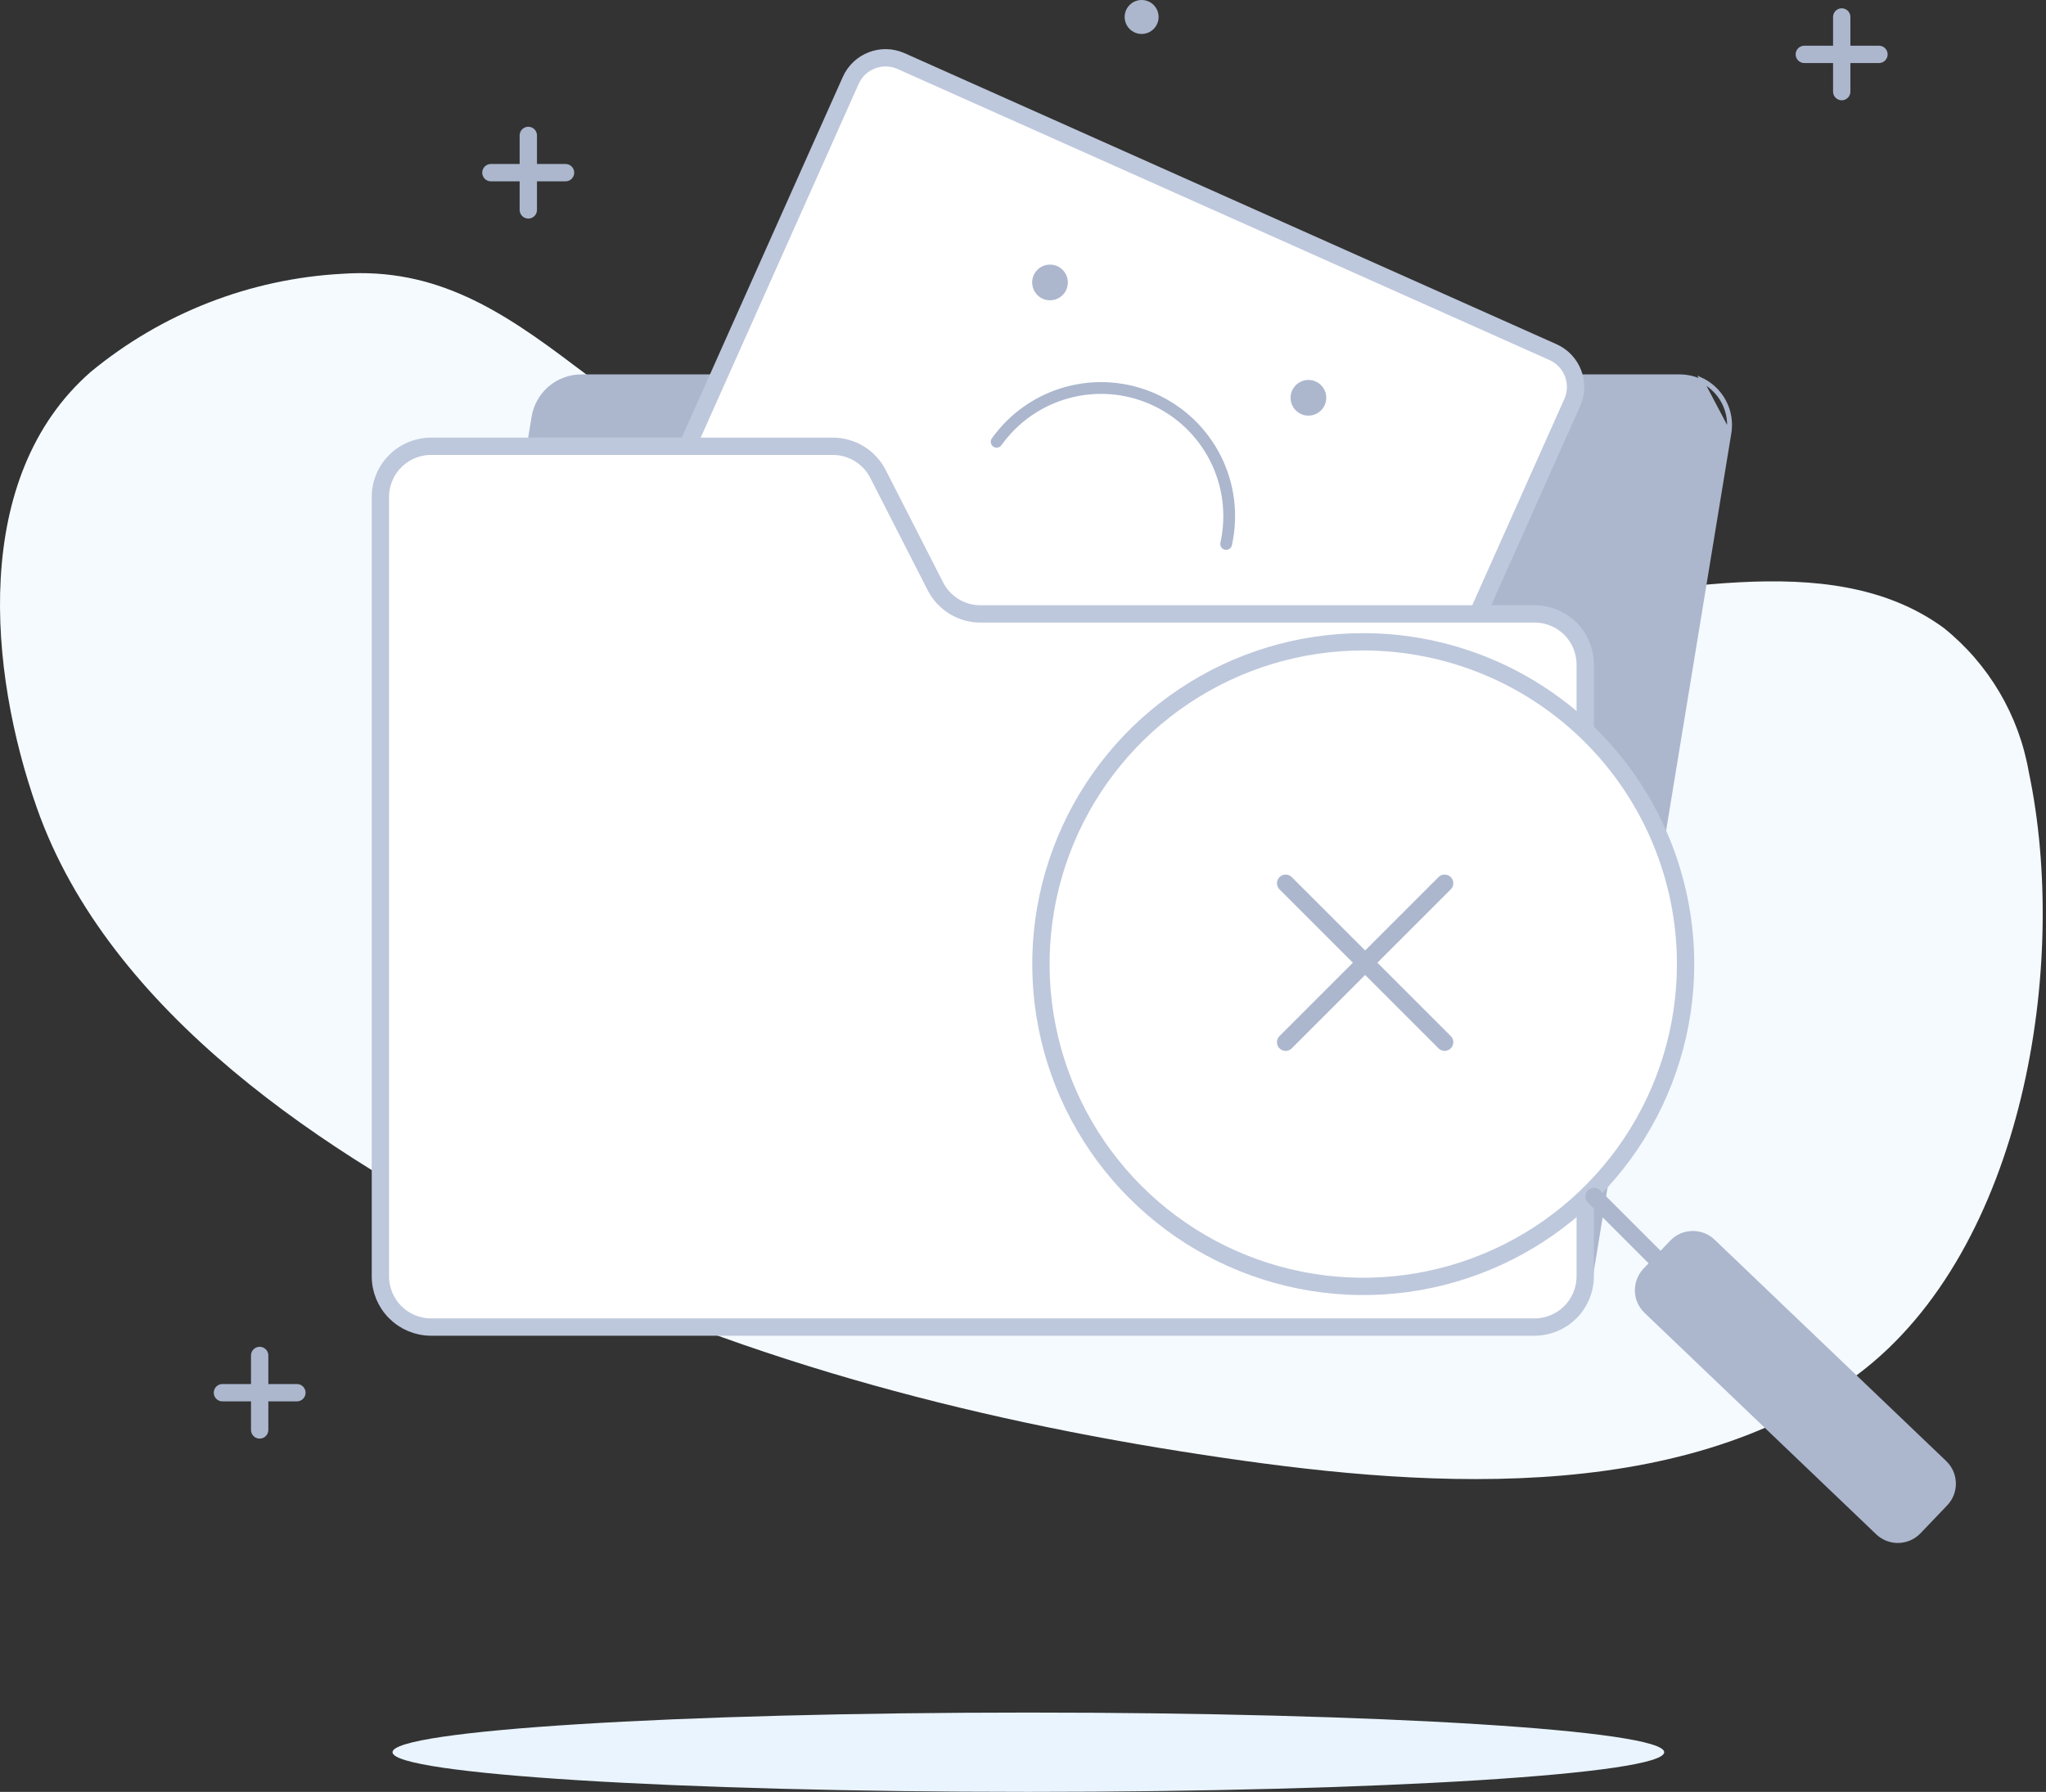 <svg width="266" height="233" viewBox="0 0 266 233" fill="none" xmlns="http://www.w3.org/2000/svg">
<rect x="0" y="0" width="266" height="233" fill="#333333" stroke="none"/>
<path d="M132.796 183.752C134.014 183.752 135.002 182.764 135.002 181.546C135.002 180.327 134.014 179.339 132.796 179.339C131.577 179.339 130.589 180.327 130.589 181.546C130.589 182.764 131.577 183.752 132.796 183.752Z" fill="#CFCFCF"/>
<path d="M68.685 17.61V27.293" stroke="#ACB7CE" stroke-width="2.252" stroke-linecap="round" stroke-linejoin="round"/>
<path d="M63.821 22.451H73.526" stroke="#ACB7CE" stroke-width="2.252" stroke-linecap="round" stroke-linejoin="round"/>
<path d="M178.913 78.68C160.065 78.68 140.879 77.915 122.932 72.915C105.322 68.029 89.154 58.549 74.742 47.582C65.307 40.444 56.727 34.746 44.477 35.602C32.493 36.251 21.032 40.725 11.78 48.37C-3.803 62.016 -1.461 87.305 4.777 105.004C14.145 131.734 42.653 150.357 66.883 162.404C94.874 176.388 125.634 184.517 156.462 189.179C183.485 193.299 218.208 196.272 241.628 178.64C263.133 162.404 269.033 125.383 263.763 100.388C262.484 93.004 258.553 86.341 252.707 81.652C237.597 70.596 215.056 77.982 198.077 78.342C191.772 78.478 185.354 78.635 178.913 78.68Z" fill="#F5FAFF"/>
<path d="M148.424 4.413C149.642 4.413 150.63 3.426 150.63 2.207C150.63 0.988 149.642 0 148.424 0C147.205 0 146.217 0.988 146.217 2.207C146.216 3.426 147.205 4.413 148.424 4.413Z" fill="#ACB7CE"/>
<path d="M33.759 176.253V185.936" stroke="#ACB7CE" stroke-width="2.252" stroke-linecap="round" stroke-linejoin="round"/>
<path d="M28.917 181.095H38.6" stroke="#ACB7CE" stroke-width="2.252" stroke-linecap="round" stroke-linejoin="round"/>
<path d="M133.696 233C179.35 233 216.362 230.692 216.362 227.843C216.362 224.995 179.351 222.687 133.696 222.687C88.041 222.687 51.03 224.995 51.03 227.843C51.03 230.692 88.041 233 133.696 233Z" fill="#E9F4FF"/>
<path d="M224.875 56.342C225.032 55.4 224.98 54.435 224.728 53.514C224.474 52.594 224.023 51.74 223.406 51.011C222.789 50.282 222.019 49.697 221.154 49.295L224.875 56.342ZM224.875 56.342L206.702 167.088L224.875 56.342ZM200.151 172.393H200.149H57.358C56.434 172.393 55.52 172.191 54.68 171.803C53.841 171.415 53.096 170.848 52.497 170.144C51.898 169.438 51.459 168.612 51.211 167.721C50.963 166.829 50.911 165.896 51.059 164.983C51.059 164.983 51.059 164.983 51.059 164.983L69.322 54.237L69.322 54.236C69.561 52.745 70.324 51.387 71.475 50.408L71.337 50.247L71.475 50.408C72.625 49.429 74.087 48.894 75.598 48.897H75.598H218.389C219.313 48.897 220.226 49.099 221.065 49.487C221.902 49.876 222.647 50.443 223.245 51.148C223.842 51.853 224.278 52.679 224.524 53.571C224.768 54.462 224.818 55.396 224.666 56.307L224.666 56.307L206.493 167.054L206.493 167.054C206.249 168.555 205.476 169.918 204.312 170.899C203.147 171.877 201.672 172.409 200.151 172.393Z" fill="#ACB7CE" stroke="#ACB7CE" stroke-width="0.424"/>
<path d="M201.907 45.789L117.151 7.946C114.652 6.831 111.723 7.952 110.607 10.45L83.744 70.615C82.629 73.114 83.75 76.043 86.248 77.159L171.005 115.001C173.504 116.117 176.434 114.996 177.548 112.498L204.411 52.333C205.528 49.834 204.407 46.905 201.907 45.789Z" fill="white" stroke="#BEC8DC" stroke-width="2.252" stroke-linecap="round" stroke-linejoin="round"/>
<path d="M129.575 57.445C131.806 54.314 135.051 52.051 138.759 51.04C142.468 50.028 146.412 50.329 149.924 51.893C153.435 53.457 156.298 56.187 158.028 59.62C159.757 63.053 160.246 66.978 159.413 70.731" stroke="#ACB7CE" stroke-width="1.531" stroke-linecap="round" stroke-linejoin="round"/>
<path d="M170.108 54.045C171.39 54.045 172.428 53.006 172.428 51.726C172.428 50.445 171.39 49.406 170.108 49.406C168.827 49.406 167.789 50.445 167.789 51.726C167.789 53.007 168.827 54.045 170.108 54.045Z" fill="#ACB7CE"/>
<path d="M136.511 39.047C137.791 39.047 138.83 38.009 138.83 36.728C138.83 35.447 137.791 34.408 136.511 34.408C135.23 34.408 134.191 35.447 134.191 36.728C134.191 38.009 135.23 39.047 136.511 39.047Z" fill="#ACB7CE"/>
<path d="M199.518 172.56H56.03C54.284 172.554 52.611 171.855 51.379 170.619C50.146 169.383 49.455 167.708 49.455 165.962V64.786C49.434 63.908 49.588 63.035 49.909 62.218C50.229 61.4 50.71 60.656 51.323 60.026C51.935 59.397 52.667 58.896 53.475 58.553C54.283 58.211 55.152 58.033 56.03 58.03H108.296C109.509 58.035 110.697 58.373 111.73 59.009C112.763 59.645 113.601 60.553 114.151 61.633L121.604 76.225C122.153 77.308 122.99 78.217 124.024 78.853C125.057 79.489 126.246 79.826 127.46 79.829H199.518C201.261 79.829 202.935 80.521 204.169 81.754C205.401 82.987 206.094 84.66 206.094 86.404V165.962C206.094 167.708 205.403 169.383 204.169 170.619C202.937 171.855 201.263 172.554 199.518 172.56Z" fill="white" stroke="#BEC8DC" stroke-width="2.252" stroke-linecap="round" stroke-linejoin="round"/>
<path d="M177.258 83.456C168.969 83.451 160.865 85.906 153.97 90.508C147.075 95.11 141.7 101.653 138.525 109.311C135.35 116.968 134.517 125.394 136.131 133.525C137.746 141.656 141.735 149.125 147.595 154.988C153.455 160.851 160.922 164.845 169.053 166.465C177.182 168.084 185.608 167.255 193.267 164.083C200.927 160.912 207.474 155.54 212.079 148.649C216.684 141.757 219.143 133.653 219.143 125.364C219.143 114.253 214.732 103.597 206.877 95.739C199.023 87.88 188.369 83.462 177.258 83.456Z" fill="white" stroke="#BEC8DC" stroke-width="2.252" stroke-linecap="round" stroke-linejoin="round"/>
<path d="M207.242 155.581L218.411 166.75" stroke="#ACB7CE" stroke-width="2.252" stroke-linecap="round" stroke-linejoin="round"/>
<path d="M217.148 161.324L213.68 164.954C212.124 166.582 212.182 169.16 213.808 170.716L243.922 199.504C245.548 201.06 248.129 201.002 249.685 199.374L253.155 195.744C254.711 194.118 254.652 191.537 253.024 189.981L222.912 161.195C221.285 159.638 218.704 159.697 217.148 161.324Z" fill="#ACB7CE"/>
<path d="M239.443 2.207V11.912" stroke="#ACB7CE" stroke-width="2.252" stroke-linecap="round" stroke-linejoin="round"/>
<path d="M234.58 7.071H244.285" stroke="#ACB7CE" stroke-width="2.252" stroke-linecap="round" stroke-linejoin="round"/>
<path d="M167.146 114.85L187.816 135.519" stroke="#ACB7CE" stroke-width="2.254" stroke-linecap="round" stroke-linejoin="round"/>
<path d="M167.146 135.52L187.815 114.85" stroke="#ACB7CE" stroke-width="2.254" stroke-linecap="round" stroke-linejoin="round"/>
</svg>
